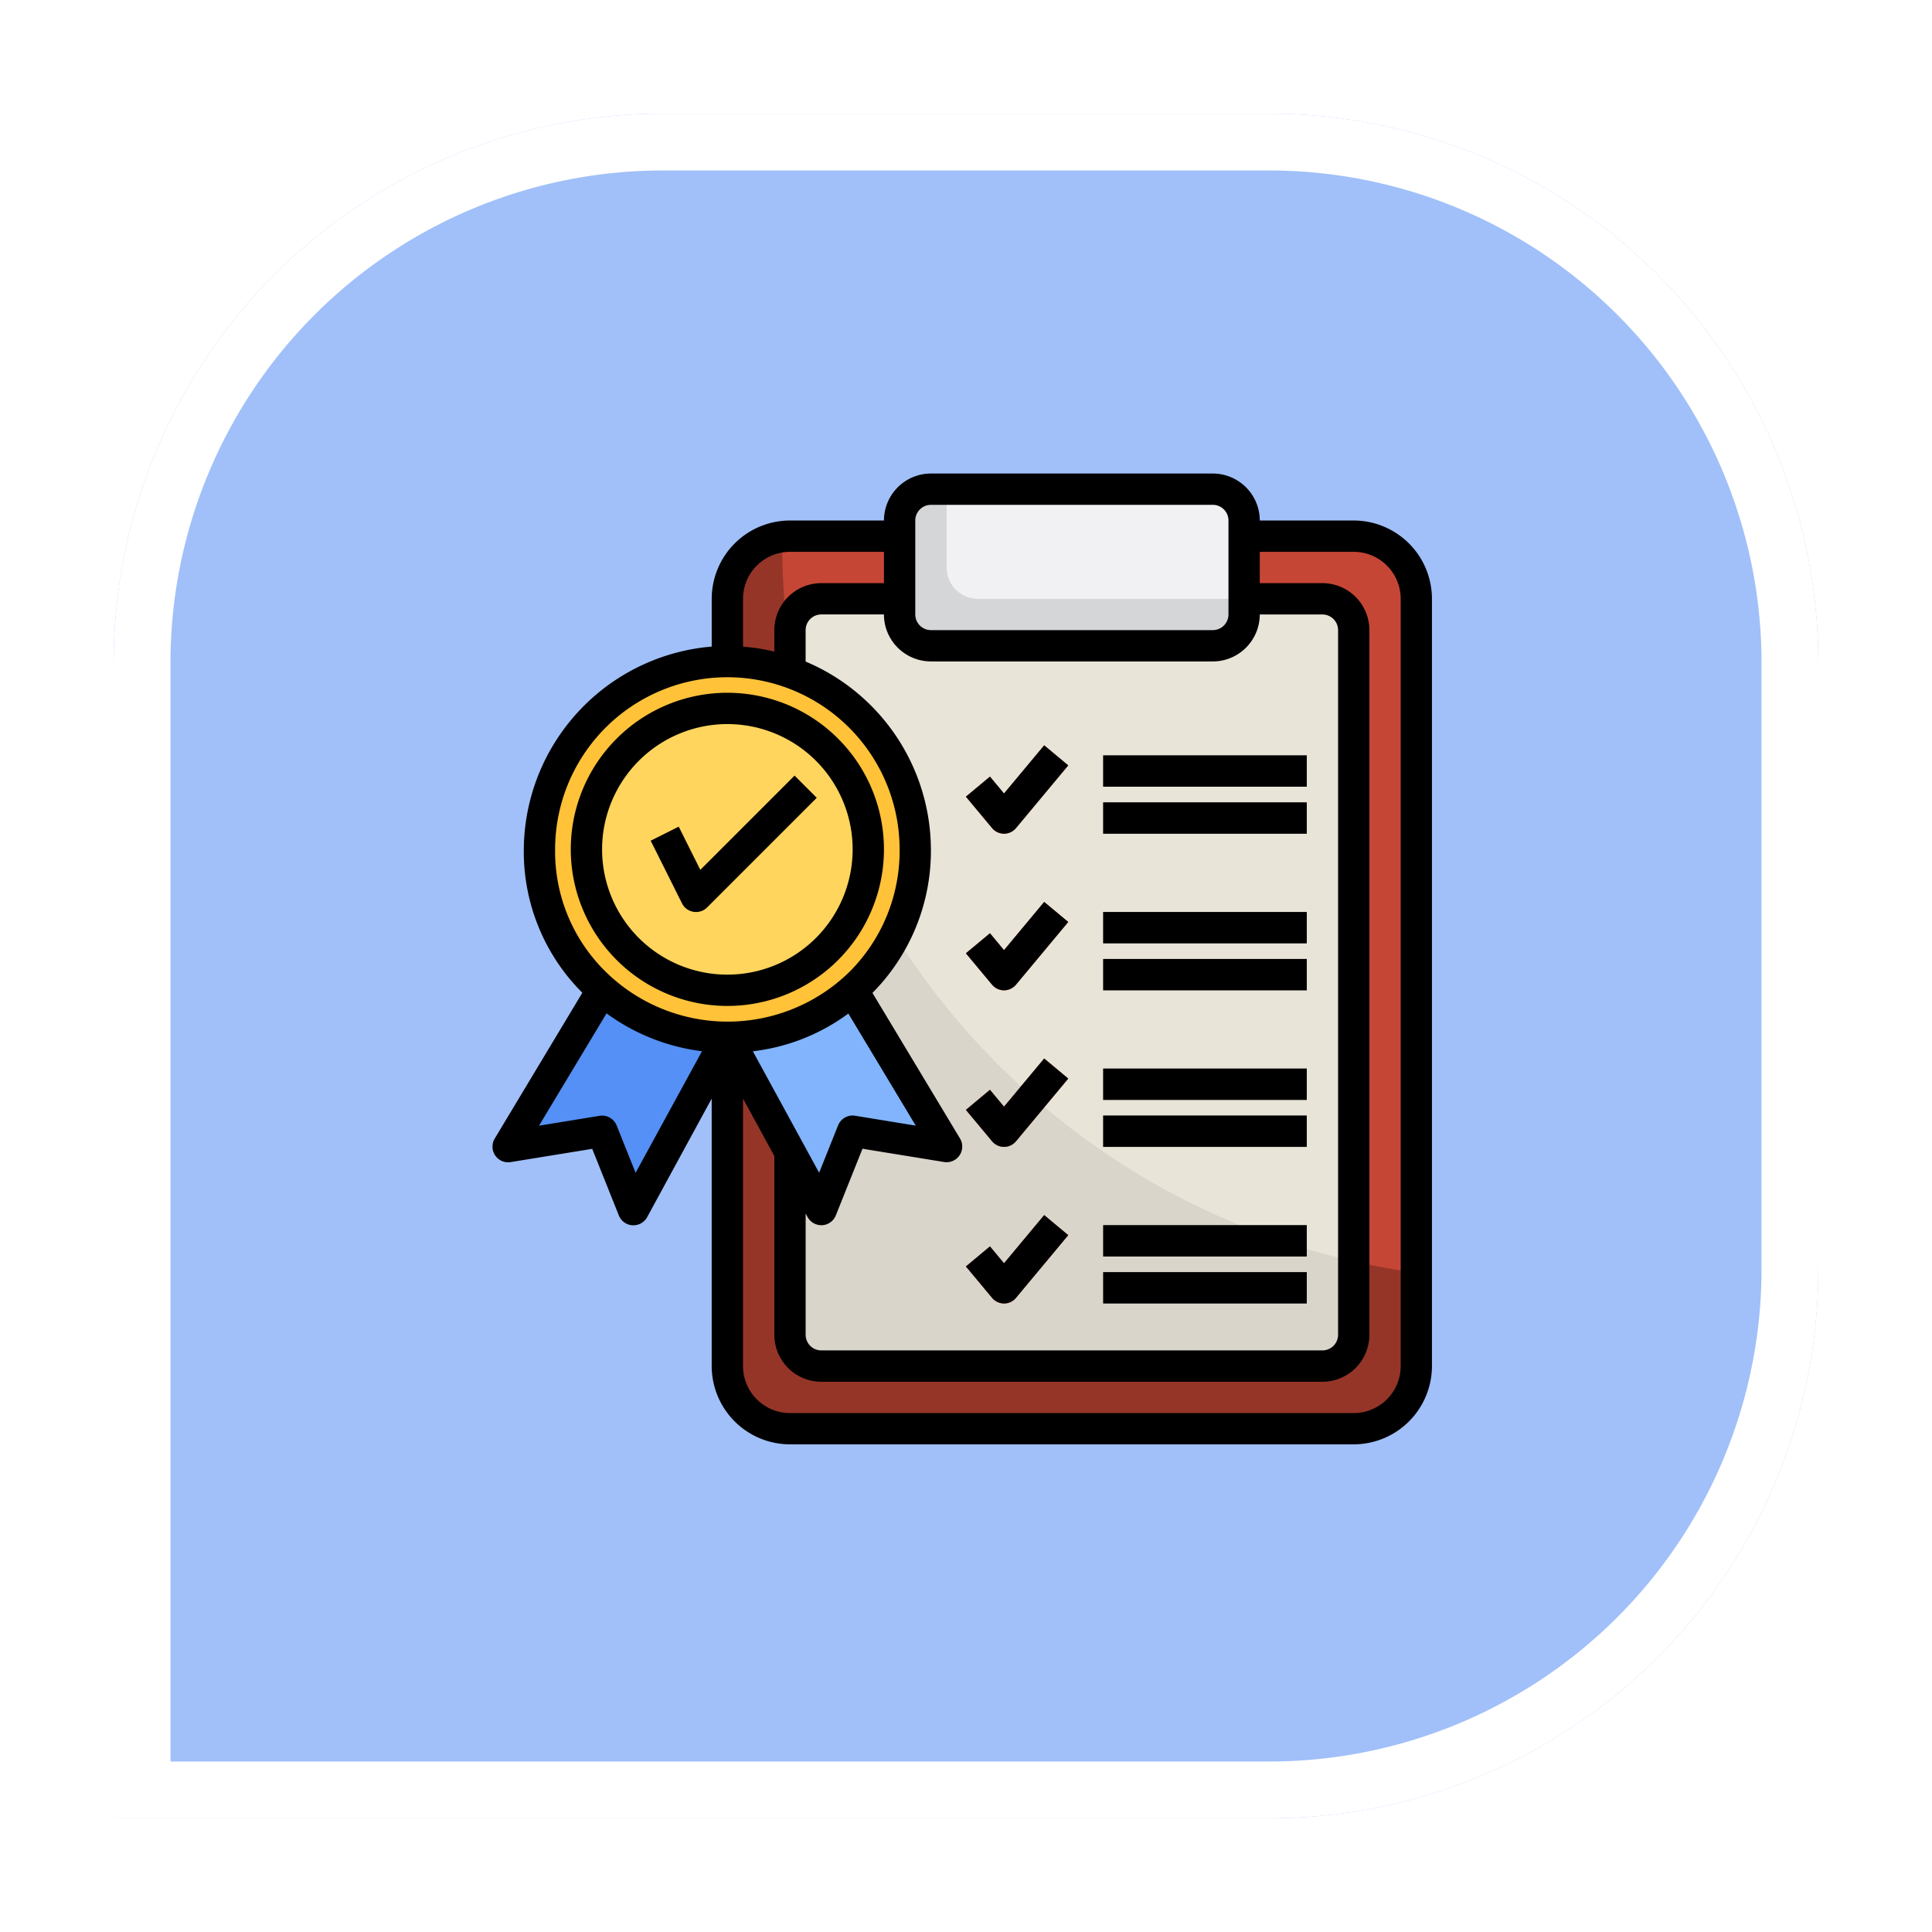<svg xmlns="http://www.w3.org/2000/svg" xmlns:xlink="http://www.w3.org/1999/xlink" width="102" height="102" viewBox="0 0 102 102">
  <defs>
    <filter id="Rectángulo_401378" x="0" y="0" width="102" height="102" filterUnits="userSpaceOnUse">
      <feOffset input="SourceAlpha"/>
      <feGaussianBlur stdDeviation="2" result="blur"/>
      <feFlood flood-opacity="0.251"/>
      <feComposite operator="in" in2="blur"/>
      <feComposite in="SourceGraphic"/>
    </filter>
  </defs>
  <g id="Grupo_1099767" data-name="Grupo 1099767" transform="translate(6923 8908)">
    <g id="Grupo_1099628" data-name="Grupo 1099628" transform="translate(-7944.781 -10868)">
      <g id="Grupo_1099558" data-name="Grupo 1099558" transform="translate(1027.781 1966)">
        <g transform="matrix(1, 0, 0, 1, -6, -6)" filter="url(#Rectángulo_401378)">
          <g id="Rectángulo_401378-2" data-name="Rectángulo 401378" transform="translate(6 6)" fill="#a1c0f9" stroke="#fff" stroke-width="3">
            <path d="M29,0H61A29,29,0,0,1,90,29V61A29,29,0,0,1,61,90H0a0,0,0,0,1,0,0V29A29,29,0,0,1,29,0Z" stroke="none"/>
            <path d="M29,1.5H61A27.5,27.5,0,0,1,88.5,29V61A27.5,27.5,0,0,1,61,88.5H1.5a0,0,0,0,1,0,0V29A27.5,27.5,0,0,1,29,1.5Z" fill="none"/>
          </g>
        </g>
      </g>
    </g>
    <g id="estandar" transform="translate(-6899 -8884)">
      <g id="Grupo_1099764" data-name="Grupo 1099764" transform="translate(2.827 1.827)">
        <path id="Trazado_873804" data-name="Trazado 873804" d="M17,31.455V48.817a3.307,3.307,0,0,0,3.307,3.307H50.069a3.307,3.307,0,0,0,3.307-3.307V8.307A3.307,3.307,0,0,0,50.069,5H20.307A3.307,3.307,0,0,0,17,8.307V31.455Z" transform="translate(-5.426 -2.52)" fill="#953528"/>
        <path id="Trazado_873805" data-name="Trazado 873805" d="M50.676,5H20.913a3.266,3.266,0,0,0-.4.041c0,.125-.009.248-.009.373A38.858,38.858,0,0,0,53.983,43.891V8.307A3.307,3.307,0,0,0,50.676,5Z" transform="translate(-6.032 -2.52)" fill="#c64635"/>
        <path id="Trazado_873806" data-name="Trazado 873806" d="M21,38.211v9.646a1.653,1.653,0,0,0,1.653,1.653H49.109a1.653,1.653,0,0,0,1.653-1.653v-37.2A1.653,1.653,0,0,0,49.109,9H22.653A1.653,1.653,0,0,0,21,10.653V38.211Z" transform="translate(-6.119 -3.213)" fill="#d9d5ca"/>
        <path id="Trazado_873807" data-name="Trazado 873807" d="M7.96,34,3,42.25l4.96-.809,1.653,4.134,4.96-9.094Z" transform="translate(-3 -7.545)" fill="#5490f5"/>
        <path id="Trazado_873808" data-name="Trazado 873808" d="M23.614,34l4.96,8.25-4.96-.809L21.96,45.574,17,36.48Z" transform="translate(-5.426 -7.545)" fill="#81b4fc"/>
        <path id="Trazado_873809" data-name="Trazado 873809" d="M21,11.761A38.88,38.88,0,0,0,50.762,43.975V10.653A1.653,1.653,0,0,0,49.109,9H22.653A1.653,1.653,0,0,0,21,10.653Z" transform="translate(-6.119 -3.213)" fill="#e8e4d8"/>
        <path id="Trazado_873810" data-name="Trazado 873810" d="M44.535,10.267H29.653A1.653,1.653,0,0,1,28,8.614V3.653A1.653,1.653,0,0,1,29.653,2H44.535a1.653,1.653,0,0,1,1.653,1.653v4.96A1.653,1.653,0,0,1,44.535,10.267Z" transform="translate(-7.332 -2)" fill="#d5d6d8"/>
        <path id="Trazado_873811" data-name="Trazado 873811" d="M24.842,22.921A9.921,9.921,0,1,1,5,22.921a9.921,9.921,0,1,1,19.842,0Z" transform="translate(-3.346 -3.906)" fill="#ffc239"/>
        <ellipse id="Elipse_11632" data-name="Elipse 11632" cx="7" cy="7.5" rx="7" ry="7.5" transform="translate(4.777 11.431)" fill="#ffd55d"/>
        <g id="Grupo_1099751" data-name="Grupo 1099751" transform="translate(7.528 15.123)">
          <path id="Trazado_873812" data-name="Trazado 873812" d="M14.5,27.491a.793.793,0,0,1-.132-.011.827.827,0,0,1-.607-.446l-1.653-3.307,1.479-.74,1.14,2.281L19.7,20.292l1.169,1.169-5.787,5.787a.824.824,0,0,1-.585.243Z" transform="translate(-12.106 -20.292)" fill="#f4ac1c"/>
        </g>
        <path id="Trazado_873813" data-name="Trazado 873813" d="M45.054,2H31V6.134a1.653,1.653,0,0,0,1.653,1.653H46.708V3.653A1.653,1.653,0,0,0,45.054,2Z" transform="translate(-7.851 -2)" fill="#f1f1f3"/>
        <g id="Grupo_1099752" data-name="Grupo 1099752" transform="translate(24.167 13.525)">
          <path id="Trazado_873814" data-name="Trazado 873814" d="M34.245,23.023a.826.826,0,0,1-.635-.3l-1.378-1.653,1.27-1.058.742.891,2.121-2.545,1.27,1.058-2.756,3.307a.825.825,0,0,1-.634.3Z" transform="translate(-32.232 -18.36)" fill="#c64635"/>
        </g>
        <g id="Grupo_1099753" data-name="Grupo 1099753" transform="translate(24.167 21.794)">
          <path id="Trazado_873815" data-name="Trazado 873815" d="M34.245,33.023a.828.828,0,0,1-.635-.3l-1.378-1.653,1.27-1.058.742.891,2.121-2.545,1.27,1.058-2.756,3.307A.826.826,0,0,1,34.245,33.023Z" transform="translate(-32.232 -28.361)" fill="#c64635"/>
        </g>
        <g id="Grupo_1099754" data-name="Grupo 1099754" transform="translate(31.416 14.054)">
          <path id="Trazado_873816" data-name="Trazado 873816" d="M41,19H51.748v1.653H41Z" transform="translate(-41 -19)" fill="#88857c"/>
        </g>
        <g id="Grupo_1099755" data-name="Grupo 1099755" transform="translate(31.416 16.535)">
          <path id="Trazado_873817" data-name="Trazado 873817" d="M41,22H51.748v1.653H41Z" transform="translate(-41 -22)" fill="#88857c"/>
        </g>
        <g id="Grupo_1099756" data-name="Grupo 1099756" transform="translate(31.416 22.322)">
          <path id="Trazado_873818" data-name="Trazado 873818" d="M41,29H51.748v1.653H41Z" transform="translate(-41 -29)" fill="#88857c"/>
        </g>
        <g id="Grupo_1099757" data-name="Grupo 1099757" transform="translate(31.416 24.802)">
          <path id="Trazado_873819" data-name="Trazado 873819" d="M41,32H51.748v1.653H41Z" transform="translate(-41 -32)" fill="#88857c"/>
        </g>
        <g id="Grupo_1099758" data-name="Grupo 1099758" transform="translate(24.167 30.06)">
          <path id="Trazado_873820" data-name="Trazado 873820" d="M34.245,43.023a.828.828,0,0,1-.635-.3l-1.378-1.653,1.27-1.059.742.891,2.121-2.545,1.27,1.059-2.756,3.307A.826.826,0,0,1,34.245,43.023Z" transform="translate(-32.232 -38.36)" fill="#c64635"/>
        </g>
        <g id="Grupo_1099759" data-name="Grupo 1099759" transform="translate(24.167 38.327)">
          <path id="Trazado_873821" data-name="Trazado 873821" d="M34.245,53.023a.828.828,0,0,1-.635-.3l-1.378-1.653,1.27-1.059.742.891,2.121-2.545,1.27,1.059-2.756,3.307A.826.826,0,0,1,34.245,53.023Z" transform="translate(-32.232 -48.36)" fill="#c64635"/>
        </g>
        <g id="Grupo_1099760" data-name="Grupo 1099760" transform="translate(31.416 30.589)">
          <path id="Trazado_873822" data-name="Trazado 873822" d="M41,39H51.748v1.653H41Z" transform="translate(-41 -39)" fill="#88857c"/>
        </g>
        <g id="Grupo_1099761" data-name="Grupo 1099761" transform="translate(31.416 33.069)">
          <path id="Trazado_873823" data-name="Trazado 873823" d="M41,42H51.748v1.653H41Z" transform="translate(-41 -42)" fill="#88857c"/>
        </g>
        <g id="Grupo_1099762" data-name="Grupo 1099762" transform="translate(31.416 38.856)">
          <path id="Trazado_873824" data-name="Trazado 873824" d="M41,49H51.748v1.653H41Z" transform="translate(-41 -49)" fill="#88857c"/>
        </g>
        <g id="Grupo_1099763" data-name="Grupo 1099763" transform="translate(31.416 41.337)">
          <path id="Trazado_873825" data-name="Trazado 873825" d="M41,52H51.748v1.653H41Z" transform="translate(-41 -52)" fill="#88857c"/>
        </g>
      </g>
      <g id="Grupo_1099765" data-name="Grupo 1099765" transform="translate(2 1)">
        <path id="Trazado_873826" data-name="Trazado 873826" d="M15.267,31.535A8.267,8.267,0,1,0,7,23.267,8.277,8.277,0,0,0,15.267,31.535Zm0-14.881a6.614,6.614,0,1,1-6.614,6.614A6.622,6.622,0,0,1,15.267,16.653Z" transform="translate(-2.866 -3.426)"/>
        <path id="Trazado_873827" data-name="Trazado 873827" d="M14.366,27.481a.793.793,0,0,0,.132.011.827.827,0,0,0,.585-.242l5.787-5.787L19.7,20.293l-4.976,4.976-1.14-2.281-1.479.74,1.653,3.307a.825.825,0,0,0,.607.446Z" transform="translate(-3.751 -4.343)"/>
        <path id="Trazado_873828" data-name="Trazado 873828" d="M2.142,37a.827.827,0,0,0,.818.353l4.306-.7,1.407,3.518a.827.827,0,0,0,.718.518l.05,0a.827.827,0,0,0,.726-.431L13.574,34v14.12a4.138,4.138,0,0,0,4.134,4.134H47.47A4.138,4.138,0,0,0,51.6,48.124V7.614A4.138,4.138,0,0,0,47.47,3.48H42.51A2.483,2.483,0,0,0,40.03,1H25.149a2.483,2.483,0,0,0-2.48,2.48h-4.96a4.138,4.138,0,0,0-4.134,4.134v2.522a10.826,10.826,0,0,0-9.921,10.7,10.528,10.528,0,0,0,3.041,7.528c.017.017.035.031.051.047l-4.627,7.7a.827.827,0,0,0,.024.89ZM25.149,10.921H40.03a2.483,2.483,0,0,0,2.48-2.48h3.307a.828.828,0,0,1,.827.827v37.2a.828.828,0,0,1-.827.827H19.361a.828.828,0,0,1-.827-.827v-6.4l.1.185a.827.827,0,0,0,.726.431l.05,0a.826.826,0,0,0,.718-.518l1.407-3.518,4.306.7a.827.827,0,0,0,.842-1.243l-4.621-7.684a10.652,10.652,0,0,0,3.085-7.583,10.809,10.809,0,0,0-6.614-9.911V9.267a.828.828,0,0,1,.827-.827h3.307a2.483,2.483,0,0,0,2.48,2.48ZM20.79,29.512l3.557,5.916-3.2-.522a.824.824,0,0,0-.9.509l-1,2.5-3.5-6.413a10.532,10.532,0,0,0,5.042-1.992ZM47.47,5.134a2.483,2.483,0,0,1,2.48,2.48v40.51a2.483,2.483,0,0,1-2.48,2.48H17.708a2.483,2.483,0,0,1-2.48-2.48V34l1.653,3.032V46.47a2.483,2.483,0,0,0,2.48,2.48H45.817a2.483,2.483,0,0,0,2.48-2.48V9.267a2.483,2.483,0,0,0-2.48-2.48H42.51V5.134ZM24.322,3.48a.828.828,0,0,1,.827-.827H40.03a.828.828,0,0,1,.827.827v4.96a.828.828,0,0,1-.827.827H25.149a.828.828,0,0,1-.827-.827ZM17.708,5.134h4.96V6.787H19.361a2.483,2.483,0,0,0-2.48,2.48V10.4a10.684,10.684,0,0,0-1.653-.26V7.614A2.483,2.483,0,0,1,17.708,5.134ZM5.307,20.849a9.094,9.094,0,1,1,18.188,0,9.012,9.012,0,0,1-2.655,6.467A9.188,9.188,0,0,1,7.873,27.2a8.882,8.882,0,0,1-2.566-6.354ZM8.023,29.5a10.786,10.786,0,0,0,5.039,2L9.556,37.919l-1-2.5a.828.828,0,0,0-.9-.509l-3.2.522Z" transform="translate(-2 -1)"/>
        <path id="Trazado_873829" data-name="Trazado 873829" d="M34.245,23.023a.826.826,0,0,0,.635-.3l2.756-3.307-1.27-1.058L34.245,20.9l-.742-.891-1.27,1.058,1.378,1.653a.822.822,0,0,0,.634.3Z" transform="translate(-7.238 -4.008)"/>
        <path id="Trazado_873830" data-name="Trazado 873830" d="M34.245,33.023a.828.828,0,0,0,.635-.3l2.756-3.307-1.27-1.058-2.121,2.545-.742-.891-1.27,1.058,1.378,1.653a.824.824,0,0,0,.634.3Z" transform="translate(-7.238 -5.741)"/>
        <path id="Trazado_873831" data-name="Trazado 873831" d="M41,19H51.748v1.653H41Z" transform="translate(-8.757 -4.119)"/>
        <path id="Trazado_873832" data-name="Trazado 873832" d="M41,22H51.748v1.653H41Z" transform="translate(-8.757 -4.639)"/>
        <path id="Trazado_873833" data-name="Trazado 873833" d="M41,29H51.748v1.653H41Z" transform="translate(-8.757 -5.851)"/>
        <path id="Trazado_873834" data-name="Trazado 873834" d="M41,32H51.748v1.653H41Z" transform="translate(-8.757 -6.371)"/>
        <path id="Trazado_873835" data-name="Trazado 873835" d="M34.245,43.023a.828.828,0,0,0,.635-.3l2.756-3.307-1.27-1.059L34.245,40.9l-.742-.891-1.27,1.059,1.378,1.653a.824.824,0,0,0,.634.3Z" transform="translate(-7.238 -7.473)"/>
        <path id="Trazado_873836" data-name="Trazado 873836" d="M34.245,53.023a.828.828,0,0,0,.635-.3l2.756-3.307-1.27-1.059L34.245,50.9l-.742-.891-1.27,1.059,1.378,1.653a.824.824,0,0,0,.634.3Z" transform="translate(-7.238 -9.206)"/>
        <path id="Trazado_873837" data-name="Trazado 873837" d="M41,39H51.748v1.653H41Z" transform="translate(-8.757 -7.584)"/>
        <path id="Trazado_873838" data-name="Trazado 873838" d="M41,42H51.748v1.653H41Z" transform="translate(-8.757 -8.104)"/>
        <path id="Trazado_873839" data-name="Trazado 873839" d="M41,49H51.748v1.653H41Z" transform="translate(-8.757 -9.317)"/>
        <path id="Trazado_873840" data-name="Trazado 873840" d="M41,52H51.748v1.653H41Z" transform="translate(-8.757 -9.837)"/>
      </g>
    </g>
  </g>
</svg>
